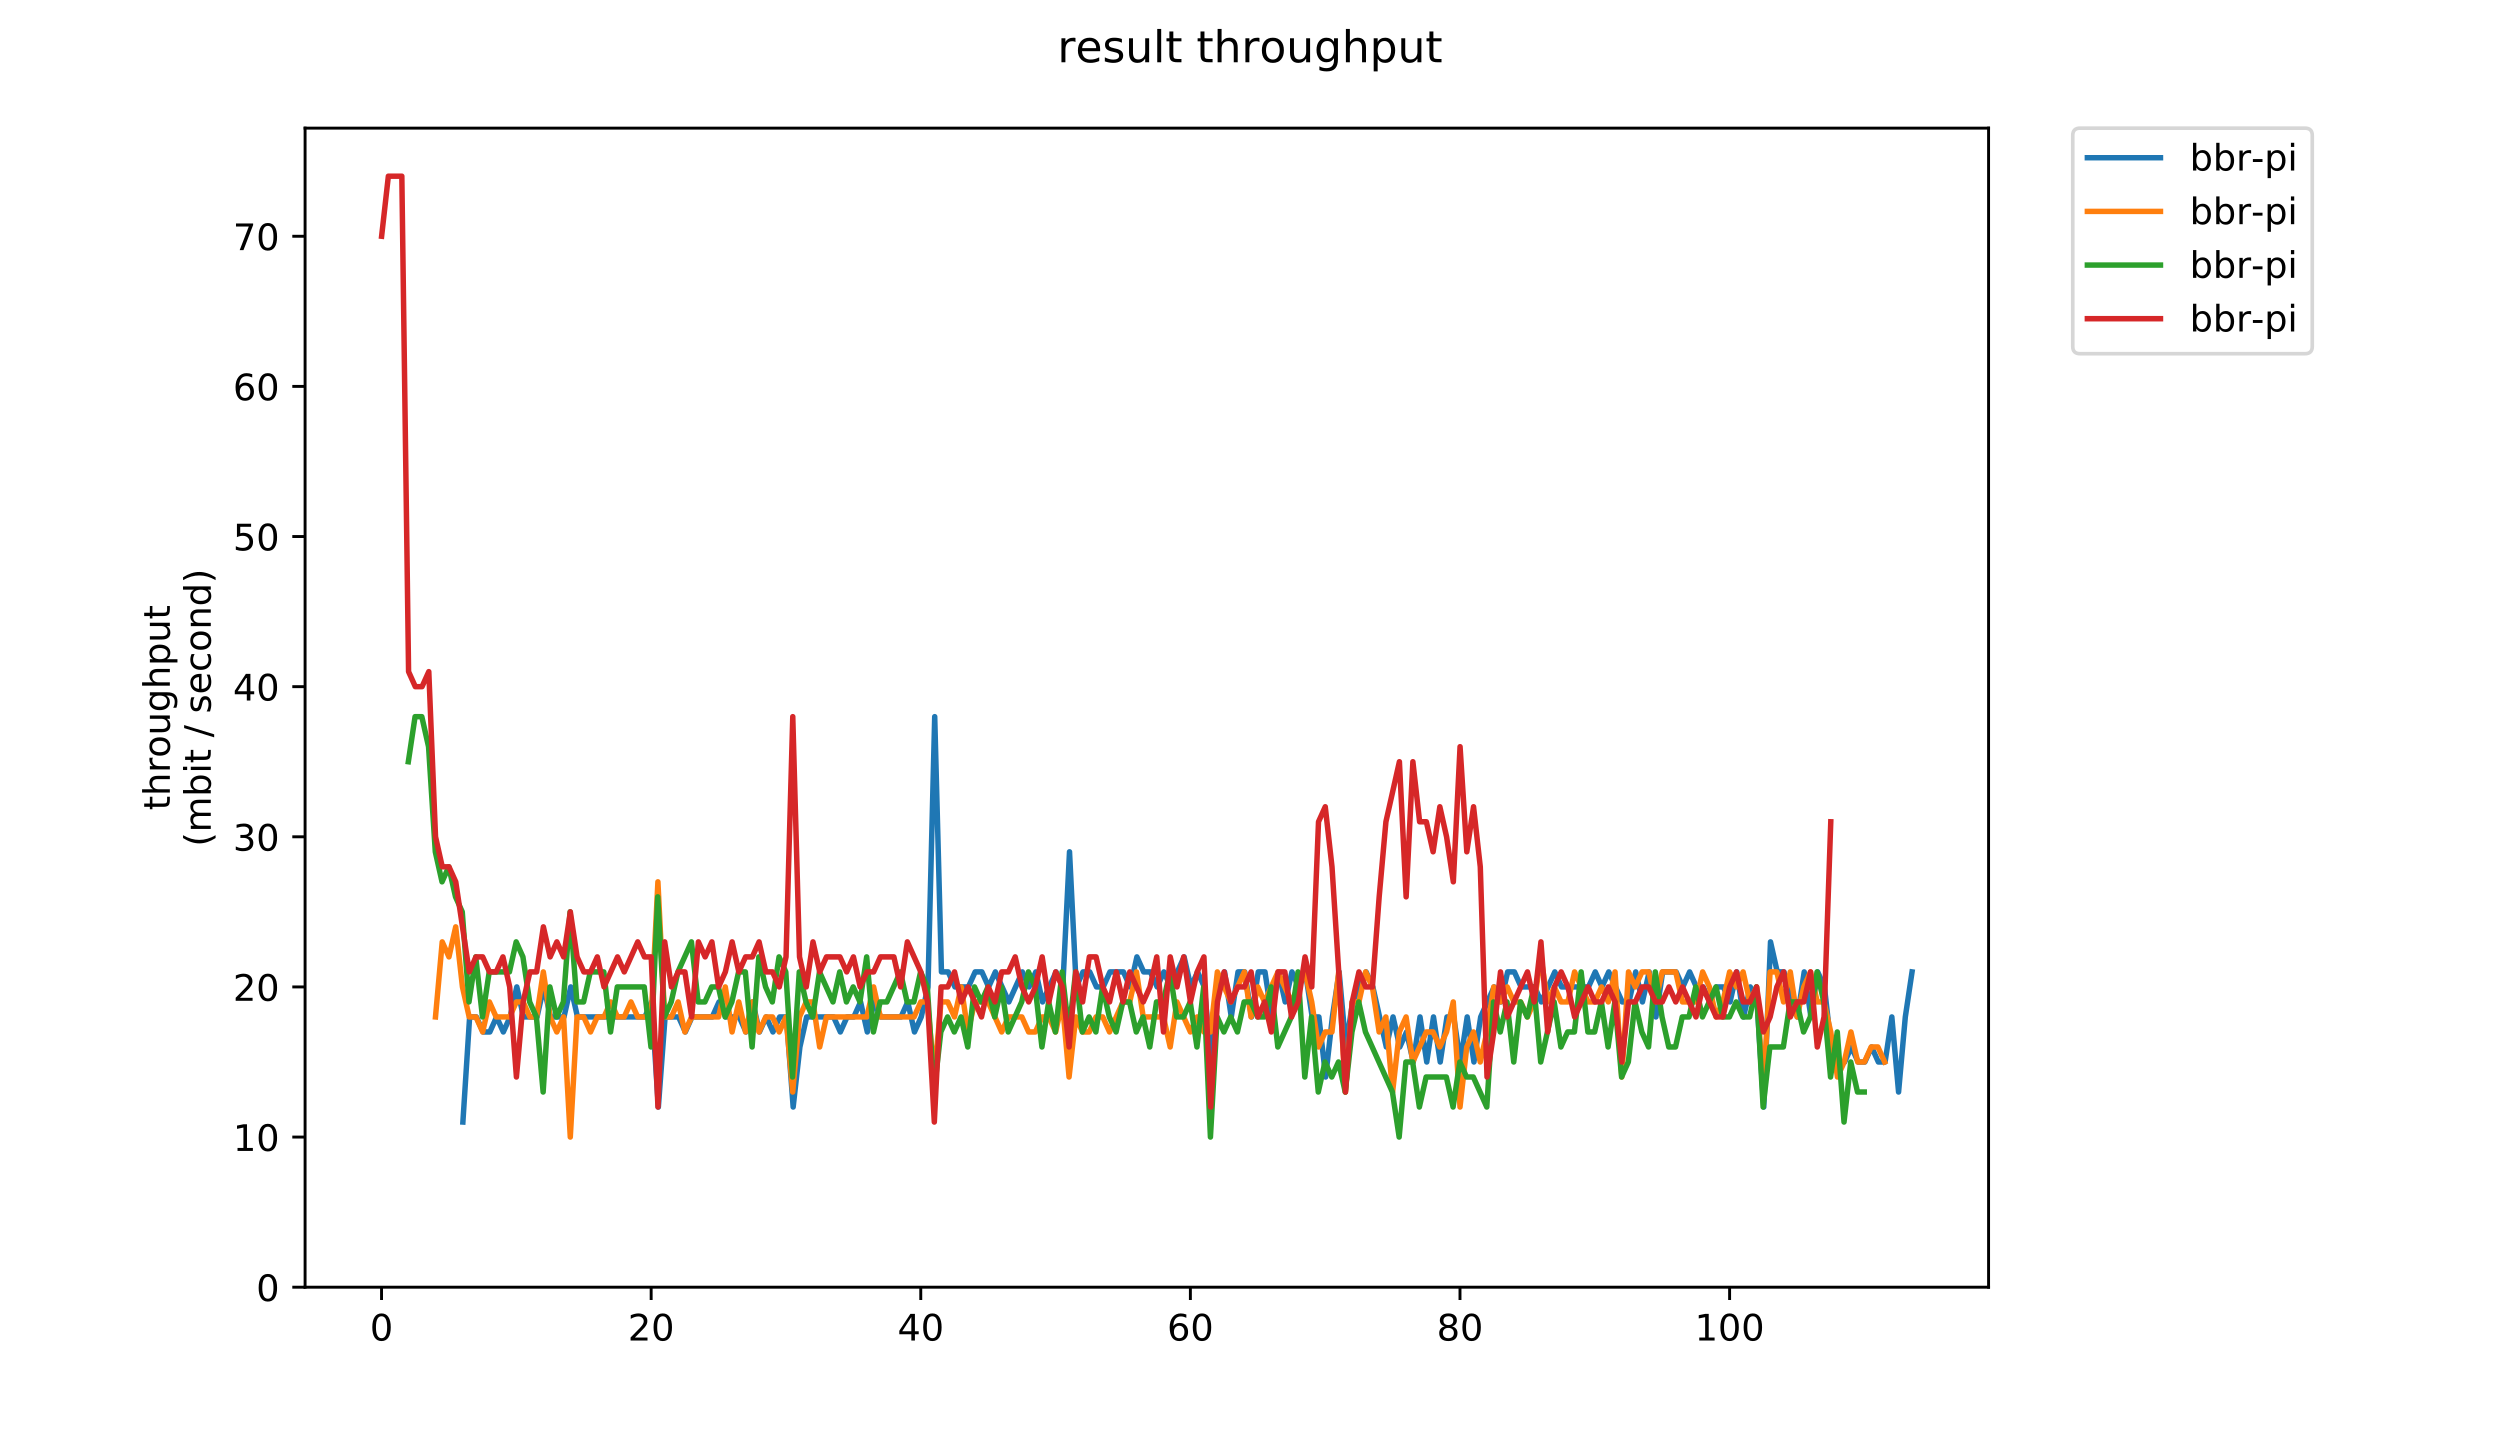 <?xml version="1.0" encoding="utf-8" standalone="no"?>
<!DOCTYPE svg PUBLIC "-//W3C//DTD SVG 1.1//EN"
  "http://www.w3.org/Graphics/SVG/1.1/DTD/svg11.dtd">
<!-- Created with matplotlib (https://matplotlib.org/) -->
<svg height="396pt" version="1.1" viewBox="0 0 684 396" width="684pt" xmlns="http://www.w3.org/2000/svg" xmlns:xlink="http://www.w3.org/1999/xlink">
 <defs>
  <style type="text/css">
*{stroke-linecap:butt;stroke-linejoin:round;}
  </style>
 </defs>
 <g id="figure_1">
  <g id="patch_1">
   <path d="M 0 396 
L 684 396 
L 684 0 
L 0 0 
z
" style="fill:#ffffff;"/>
  </g>
  <g id="axes_1">
   <g id="patch_2">
    <path d="M 83.472 352.174 
L 544.074 352.174 
L 544.074 35.062 
L 83.472 35.062 
z
" style="fill:#ffffff;"/>
   </g>
   <g id="matplotlib.axis_1">
    <g id="xtick_1">
     <g id="line2d_1">
      <defs>
       <path d="M 0 0 
L 0 3.5 
" id="m88337c73b8" style="stroke:#000000;stroke-width:0.8;"/>
      </defs>
      <g>
       <use style="stroke:#000000;stroke-width:0.8;" x="104.39" xlink:href="#m88337c73b8" y="352.174"/>
      </g>
     </g>
     <g id="text_1">
      <!-- 0 -->
      <defs>
       <path d="M 31.781 66.406 
Q 24.172 66.406 20.328 58.906 
Q 16.5 51.422 16.5 36.375 
Q 16.5 21.391 20.328 13.891 
Q 24.172 6.391 31.781 6.391 
Q 39.453 6.391 43.281 13.891 
Q 47.125 21.391 47.125 36.375 
Q 47.125 51.422 43.281 58.906 
Q 39.453 66.406 31.781 66.406 
z
M 31.781 74.219 
Q 44.047 74.219 50.516 64.516 
Q 56.984 54.828 56.984 36.375 
Q 56.984 17.969 50.516 8.266 
Q 44.047 -1.422 31.781 -1.422 
Q 19.531 -1.422 13.062 8.266 
Q 6.594 17.969 6.594 36.375 
Q 6.594 54.828 13.062 64.516 
Q 19.531 74.219 31.781 74.219 
z
" id="DejaVuSans-48"/>
      </defs>
      <g transform="translate(101.209 366.773)scale(0.1 -0.1)">
       <use xlink:href="#DejaVuSans-48"/>
      </g>
     </g>
    </g>
    <g id="xtick_2">
     <g id="line2d_2">
      <g>
       <use style="stroke:#000000;stroke-width:0.8;" x="178.156" xlink:href="#m88337c73b8" y="352.174"/>
      </g>
     </g>
     <g id="text_2">
      <!-- 20 -->
      <defs>
       <path d="M 19.188 8.297 
L 53.609 8.297 
L 53.609 0 
L 7.328 0 
L 7.328 8.297 
Q 12.938 14.109 22.625 23.891 
Q 32.328 33.688 34.812 36.531 
Q 39.547 41.844 41.422 45.531 
Q 43.312 49.219 43.312 52.781 
Q 43.312 58.594 39.234 62.25 
Q 35.156 65.922 28.609 65.922 
Q 23.969 65.922 18.812 64.312 
Q 13.672 62.703 7.812 59.422 
L 7.812 69.391 
Q 13.766 71.781 18.938 73 
Q 24.125 74.219 28.422 74.219 
Q 39.75 74.219 46.484 68.547 
Q 53.219 62.891 53.219 53.422 
Q 53.219 48.922 51.531 44.891 
Q 49.859 40.875 45.406 35.406 
Q 44.188 33.984 37.641 27.219 
Q 31.109 20.453 19.188 8.297 
z
" id="DejaVuSans-50"/>
      </defs>
      <g transform="translate(171.794 366.773)scale(0.1 -0.1)">
       <use xlink:href="#DejaVuSans-50"/>
       <use x="63.623" xlink:href="#DejaVuSans-48"/>
      </g>
     </g>
    </g>
    <g id="xtick_3">
     <g id="line2d_3">
      <g>
       <use style="stroke:#000000;stroke-width:0.8;" x="251.922" xlink:href="#m88337c73b8" y="352.174"/>
      </g>
     </g>
     <g id="text_3">
      <!-- 40 -->
      <defs>
       <path d="M 37.797 64.312 
L 12.891 25.391 
L 37.797 25.391 
z
M 35.203 72.906 
L 47.609 72.906 
L 47.609 25.391 
L 58.016 25.391 
L 58.016 17.188 
L 47.609 17.188 
L 47.609 0 
L 37.797 0 
L 37.797 17.188 
L 4.891 17.188 
L 4.891 26.703 
z
" id="DejaVuSans-52"/>
      </defs>
      <g transform="translate(245.56 366.773)scale(0.1 -0.1)">
       <use xlink:href="#DejaVuSans-52"/>
       <use x="63.623" xlink:href="#DejaVuSans-48"/>
      </g>
     </g>
    </g>
    <g id="xtick_4">
     <g id="line2d_4">
      <g>
       <use style="stroke:#000000;stroke-width:0.8;" x="325.688" xlink:href="#m88337c73b8" y="352.174"/>
      </g>
     </g>
     <g id="text_4">
      <!-- 60 -->
      <defs>
       <path d="M 33.016 40.375 
Q 26.375 40.375 22.484 35.828 
Q 18.609 31.297 18.609 23.391 
Q 18.609 15.531 22.484 10.953 
Q 26.375 6.391 33.016 6.391 
Q 39.656 6.391 43.531 10.953 
Q 47.406 15.531 47.406 23.391 
Q 47.406 31.297 43.531 35.828 
Q 39.656 40.375 33.016 40.375 
z
M 52.594 71.297 
L 52.594 62.312 
Q 48.875 64.062 45.094 64.984 
Q 41.312 65.922 37.594 65.922 
Q 27.828 65.922 22.672 59.328 
Q 17.531 52.734 16.797 39.406 
Q 19.672 43.656 24.016 45.922 
Q 28.375 48.188 33.594 48.188 
Q 44.578 48.188 50.953 41.516 
Q 57.328 34.859 57.328 23.391 
Q 57.328 12.156 50.688 5.359 
Q 44.047 -1.422 33.016 -1.422 
Q 20.359 -1.422 13.672 8.266 
Q 6.984 17.969 6.984 36.375 
Q 6.984 53.656 15.188 63.938 
Q 23.391 74.219 37.203 74.219 
Q 40.922 74.219 44.703 73.484 
Q 48.484 72.75 52.594 71.297 
z
" id="DejaVuSans-54"/>
      </defs>
      <g transform="translate(319.326 366.773)scale(0.1 -0.1)">
       <use xlink:href="#DejaVuSans-54"/>
       <use x="63.623" xlink:href="#DejaVuSans-48"/>
      </g>
     </g>
    </g>
    <g id="xtick_5">
     <g id="line2d_5">
      <g>
       <use style="stroke:#000000;stroke-width:0.8;" x="399.454" xlink:href="#m88337c73b8" y="352.174"/>
      </g>
     </g>
     <g id="text_5">
      <!-- 80 -->
      <defs>
       <path d="M 31.781 34.625 
Q 24.75 34.625 20.719 30.859 
Q 16.703 27.094 16.703 20.516 
Q 16.703 13.922 20.719 10.156 
Q 24.75 6.391 31.781 6.391 
Q 38.812 6.391 42.859 10.172 
Q 46.922 13.969 46.922 20.516 
Q 46.922 27.094 42.891 30.859 
Q 38.875 34.625 31.781 34.625 
z
M 21.922 38.812 
Q 15.578 40.375 12.031 44.719 
Q 8.5 49.078 8.5 55.328 
Q 8.5 64.062 14.719 69.141 
Q 20.953 74.219 31.781 74.219 
Q 42.672 74.219 48.875 69.141 
Q 55.078 64.062 55.078 55.328 
Q 55.078 49.078 51.531 44.719 
Q 48 40.375 41.703 38.812 
Q 48.828 37.156 52.797 32.312 
Q 56.781 27.484 56.781 20.516 
Q 56.781 9.906 50.312 4.234 
Q 43.844 -1.422 31.781 -1.422 
Q 19.734 -1.422 13.25 4.234 
Q 6.781 9.906 6.781 20.516 
Q 6.781 27.484 10.781 32.312 
Q 14.797 37.156 21.922 38.812 
z
M 18.312 54.391 
Q 18.312 48.734 21.844 45.562 
Q 25.391 42.391 31.781 42.391 
Q 38.141 42.391 41.719 45.562 
Q 45.312 48.734 45.312 54.391 
Q 45.312 60.062 41.719 63.234 
Q 38.141 66.406 31.781 66.406 
Q 25.391 66.406 21.844 63.234 
Q 18.312 60.062 18.312 54.391 
z
" id="DejaVuSans-56"/>
      </defs>
      <g transform="translate(393.092 366.773)scale(0.1 -0.1)">
       <use xlink:href="#DejaVuSans-56"/>
       <use x="63.623" xlink:href="#DejaVuSans-48"/>
      </g>
     </g>
    </g>
    <g id="xtick_6">
     <g id="line2d_6">
      <g>
       <use style="stroke:#000000;stroke-width:0.8;" x="473.22" xlink:href="#m88337c73b8" y="352.174"/>
      </g>
     </g>
     <g id="text_6">
      <!-- 100 -->
      <defs>
       <path d="M 12.406 8.297 
L 28.516 8.297 
L 28.516 63.922 
L 10.984 60.406 
L 10.984 69.391 
L 28.422 72.906 
L 38.281 72.906 
L 38.281 8.297 
L 54.391 8.297 
L 54.391 0 
L 12.406 0 
z
" id="DejaVuSans-49"/>
      </defs>
      <g transform="translate(463.676 366.773)scale(0.1 -0.1)">
       <use xlink:href="#DejaVuSans-49"/>
       <use x="63.623" xlink:href="#DejaVuSans-48"/>
       <use x="127.246" xlink:href="#DejaVuSans-48"/>
      </g>
     </g>
    </g>
   </g>
   <g id="matplotlib.axis_2">
    <g id="ytick_1">
     <g id="line2d_7">
      <defs>
       <path d="M 0 0 
L -3.5 0 
" id="m83ca905f14" style="stroke:#000000;stroke-width:0.8;"/>
      </defs>
      <g>
       <use style="stroke:#000000;stroke-width:0.8;" x="83.472" xlink:href="#m83ca905f14" y="352.174"/>
      </g>
     </g>
     <g id="text_7">
      <!-- 0 -->
      <g transform="translate(70.11 355.973)scale(0.1 -0.1)">
       <use xlink:href="#DejaVuSans-48"/>
      </g>
     </g>
    </g>
    <g id="ytick_2">
     <g id="line2d_8">
      <g>
       <use style="stroke:#000000;stroke-width:0.8;" x="83.472" xlink:href="#m83ca905f14" y="311.098"/>
      </g>
     </g>
     <g id="text_8">
      <!-- 10 -->
      <g transform="translate(63.747 314.897)scale(0.1 -0.1)">
       <use xlink:href="#DejaVuSans-49"/>
       <use x="63.623" xlink:href="#DejaVuSans-48"/>
      </g>
     </g>
    </g>
    <g id="ytick_3">
     <g id="line2d_9">
      <g>
       <use style="stroke:#000000;stroke-width:0.8;" x="83.472" xlink:href="#m83ca905f14" y="270.021"/>
      </g>
     </g>
     <g id="text_9">
      <!-- 20 -->
      <g transform="translate(63.747 273.82)scale(0.1 -0.1)">
       <use xlink:href="#DejaVuSans-50"/>
       <use x="63.623" xlink:href="#DejaVuSans-48"/>
      </g>
     </g>
    </g>
    <g id="ytick_4">
     <g id="line2d_10">
      <g>
       <use style="stroke:#000000;stroke-width:0.8;" x="83.472" xlink:href="#m83ca905f14" y="228.944"/>
      </g>
     </g>
     <g id="text_10">
      <!-- 30 -->
      <defs>
       <path d="M 40.578 39.312 
Q 47.656 37.797 51.625 33 
Q 55.609 28.219 55.609 21.188 
Q 55.609 10.406 48.188 4.484 
Q 40.766 -1.422 27.094 -1.422 
Q 22.516 -1.422 17.656 -0.516 
Q 12.797 0.391 7.625 2.203 
L 7.625 11.719 
Q 11.719 9.328 16.594 8.109 
Q 21.484 6.891 26.812 6.891 
Q 36.078 6.891 40.938 10.547 
Q 45.797 14.203 45.797 21.188 
Q 45.797 27.641 41.281 31.266 
Q 36.766 34.906 28.719 34.906 
L 20.219 34.906 
L 20.219 43.016 
L 29.109 43.016 
Q 36.375 43.016 40.234 45.922 
Q 44.094 48.828 44.094 54.297 
Q 44.094 59.906 40.109 62.906 
Q 36.141 65.922 28.719 65.922 
Q 24.656 65.922 20.016 65.031 
Q 15.375 64.156 9.812 62.312 
L 9.812 71.094 
Q 15.438 72.656 20.344 73.438 
Q 25.25 74.219 29.594 74.219 
Q 40.828 74.219 47.359 69.109 
Q 53.906 64.016 53.906 55.328 
Q 53.906 49.266 50.438 45.094 
Q 46.969 40.922 40.578 39.312 
z
" id="DejaVuSans-51"/>
      </defs>
      <g transform="translate(63.747 232.743)scale(0.1 -0.1)">
       <use xlink:href="#DejaVuSans-51"/>
       <use x="63.623" xlink:href="#DejaVuSans-48"/>
      </g>
     </g>
    </g>
    <g id="ytick_5">
     <g id="line2d_11">
      <g>
       <use style="stroke:#000000;stroke-width:0.8;" x="83.472" xlink:href="#m83ca905f14" y="187.868"/>
      </g>
     </g>
     <g id="text_11">
      <!-- 40 -->
      <g transform="translate(63.747 191.667)scale(0.1 -0.1)">
       <use xlink:href="#DejaVuSans-52"/>
       <use x="63.623" xlink:href="#DejaVuSans-48"/>
      </g>
     </g>
    </g>
    <g id="ytick_6">
     <g id="line2d_12">
      <g>
       <use style="stroke:#000000;stroke-width:0.8;" x="83.472" xlink:href="#m83ca905f14" y="146.791"/>
      </g>
     </g>
     <g id="text_12">
      <!-- 50 -->
      <defs>
       <path d="M 10.797 72.906 
L 49.516 72.906 
L 49.516 64.594 
L 19.828 64.594 
L 19.828 46.734 
Q 21.969 47.469 24.109 47.828 
Q 26.266 48.188 28.422 48.188 
Q 40.625 48.188 47.75 41.5 
Q 54.891 34.812 54.891 23.391 
Q 54.891 11.625 47.562 5.094 
Q 40.234 -1.422 26.906 -1.422 
Q 22.312 -1.422 17.547 -0.641 
Q 12.797 0.141 7.719 1.703 
L 7.719 11.625 
Q 12.109 9.234 16.797 8.062 
Q 21.484 6.891 26.703 6.891 
Q 35.156 6.891 40.078 11.328 
Q 45.016 15.766 45.016 23.391 
Q 45.016 31 40.078 35.438 
Q 35.156 39.891 26.703 39.891 
Q 22.75 39.891 18.812 39.016 
Q 14.891 38.141 10.797 36.281 
z
" id="DejaVuSans-53"/>
      </defs>
      <g transform="translate(63.747 150.59)scale(0.1 -0.1)">
       <use xlink:href="#DejaVuSans-53"/>
       <use x="63.623" xlink:href="#DejaVuSans-48"/>
      </g>
     </g>
    </g>
    <g id="ytick_7">
     <g id="line2d_13">
      <g>
       <use style="stroke:#000000;stroke-width:0.8;" x="83.472" xlink:href="#m83ca905f14" y="105.714"/>
      </g>
     </g>
     <g id="text_13">
      <!-- 60 -->
      <g transform="translate(63.747 109.514)scale(0.1 -0.1)">
       <use xlink:href="#DejaVuSans-54"/>
       <use x="63.623" xlink:href="#DejaVuSans-48"/>
      </g>
     </g>
    </g>
    <g id="ytick_8">
     <g id="line2d_14">
      <g>
       <use style="stroke:#000000;stroke-width:0.8;" x="83.472" xlink:href="#m83ca905f14" y="64.638"/>
      </g>
     </g>
     <g id="text_14">
      <!-- 70 -->
      <defs>
       <path d="M 8.203 72.906 
L 55.078 72.906 
L 55.078 68.703 
L 28.609 0 
L 18.312 0 
L 43.219 64.594 
L 8.203 64.594 
z
" id="DejaVuSans-55"/>
      </defs>
      <g transform="translate(63.747 68.437)scale(0.1 -0.1)">
       <use xlink:href="#DejaVuSans-55"/>
       <use x="63.623" xlink:href="#DejaVuSans-48"/>
      </g>
     </g>
    </g>
    <g id="text_15">
     <!-- throughput -->
     <defs>
      <path d="M 18.312 70.219 
L 18.312 54.688 
L 36.812 54.688 
L 36.812 47.703 
L 18.312 47.703 
L 18.312 18.016 
Q 18.312 11.328 20.141 9.422 
Q 21.969 7.516 27.594 7.516 
L 36.812 7.516 
L 36.812 0 
L 27.594 0 
Q 17.188 0 13.234 3.875 
Q 9.281 7.766 9.281 18.016 
L 9.281 47.703 
L 2.688 47.703 
L 2.688 54.688 
L 9.281 54.688 
L 9.281 70.219 
z
" id="DejaVuSans-116"/>
      <path d="M 54.891 33.016 
L 54.891 0 
L 45.906 0 
L 45.906 32.719 
Q 45.906 40.484 42.875 44.328 
Q 39.844 48.188 33.797 48.188 
Q 26.516 48.188 22.312 43.547 
Q 18.109 38.922 18.109 30.906 
L 18.109 0 
L 9.078 0 
L 9.078 75.984 
L 18.109 75.984 
L 18.109 46.188 
Q 21.344 51.125 25.703 53.562 
Q 30.078 56 35.797 56 
Q 45.219 56 50.047 50.172 
Q 54.891 44.344 54.891 33.016 
z
" id="DejaVuSans-104"/>
      <path d="M 41.109 46.297 
Q 39.594 47.172 37.812 47.578 
Q 36.031 48 33.891 48 
Q 26.266 48 22.188 43.047 
Q 18.109 38.094 18.109 28.812 
L 18.109 0 
L 9.078 0 
L 9.078 54.688 
L 18.109 54.688 
L 18.109 46.188 
Q 20.953 51.172 25.484 53.578 
Q 30.031 56 36.531 56 
Q 37.453 56 38.578 55.875 
Q 39.703 55.766 41.062 55.516 
z
" id="DejaVuSans-114"/>
      <path d="M 30.609 48.391 
Q 23.391 48.391 19.188 42.75 
Q 14.984 37.109 14.984 27.297 
Q 14.984 17.484 19.156 11.844 
Q 23.344 6.203 30.609 6.203 
Q 37.797 6.203 41.984 11.859 
Q 46.188 17.531 46.188 27.297 
Q 46.188 37.016 41.984 42.703 
Q 37.797 48.391 30.609 48.391 
z
M 30.609 56 
Q 42.328 56 49.016 48.375 
Q 55.719 40.766 55.719 27.297 
Q 55.719 13.875 49.016 6.219 
Q 42.328 -1.422 30.609 -1.422 
Q 18.844 -1.422 12.172 6.219 
Q 5.516 13.875 5.516 27.297 
Q 5.516 40.766 12.172 48.375 
Q 18.844 56 30.609 56 
z
" id="DejaVuSans-111"/>
      <path d="M 8.5 21.578 
L 8.5 54.688 
L 17.484 54.688 
L 17.484 21.922 
Q 17.484 14.156 20.5 10.266 
Q 23.531 6.391 29.594 6.391 
Q 36.859 6.391 41.078 11.031 
Q 45.312 15.672 45.312 23.688 
L 45.312 54.688 
L 54.297 54.688 
L 54.297 0 
L 45.312 0 
L 45.312 8.406 
Q 42.047 3.422 37.719 1 
Q 33.406 -1.422 27.688 -1.422 
Q 18.266 -1.422 13.375 4.438 
Q 8.5 10.297 8.5 21.578 
z
M 31.109 56 
z
" id="DejaVuSans-117"/>
      <path d="M 45.406 27.984 
Q 45.406 37.75 41.375 43.109 
Q 37.359 48.484 30.078 48.484 
Q 22.859 48.484 18.828 43.109 
Q 14.797 37.75 14.797 27.984 
Q 14.797 18.266 18.828 12.891 
Q 22.859 7.516 30.078 7.516 
Q 37.359 7.516 41.375 12.891 
Q 45.406 18.266 45.406 27.984 
z
M 54.391 6.781 
Q 54.391 -7.172 48.188 -13.984 
Q 42 -20.797 29.203 -20.797 
Q 24.469 -20.797 20.266 -20.094 
Q 16.062 -19.391 12.109 -17.922 
L 12.109 -9.188 
Q 16.062 -11.328 19.922 -12.344 
Q 23.781 -13.375 27.781 -13.375 
Q 36.625 -13.375 41.016 -8.766 
Q 45.406 -4.156 45.406 5.172 
L 45.406 9.625 
Q 42.625 4.781 38.281 2.391 
Q 33.938 0 27.875 0 
Q 17.828 0 11.672 7.656 
Q 5.516 15.328 5.516 27.984 
Q 5.516 40.672 11.672 48.328 
Q 17.828 56 27.875 56 
Q 33.938 56 38.281 53.609 
Q 42.625 51.219 45.406 46.391 
L 45.406 54.688 
L 54.391 54.688 
z
" id="DejaVuSans-103"/>
      <path d="M 18.109 8.203 
L 18.109 -20.797 
L 9.078 -20.797 
L 9.078 54.688 
L 18.109 54.688 
L 18.109 46.391 
Q 20.953 51.266 25.266 53.625 
Q 29.594 56 35.594 56 
Q 45.562 56 51.781 48.094 
Q 58.016 40.188 58.016 27.297 
Q 58.016 14.406 51.781 6.484 
Q 45.562 -1.422 35.594 -1.422 
Q 29.594 -1.422 25.266 0.953 
Q 20.953 3.328 18.109 8.203 
z
M 48.688 27.297 
Q 48.688 37.203 44.609 42.844 
Q 40.531 48.484 33.406 48.484 
Q 26.266 48.484 22.188 42.844 
Q 18.109 37.203 18.109 27.297 
Q 18.109 17.391 22.188 11.75 
Q 26.266 6.109 33.406 6.109 
Q 40.531 6.109 44.609 11.75 
Q 48.688 17.391 48.688 27.297 
z
" id="DejaVuSans-112"/>
     </defs>
     <g transform="translate(46.47 221.675)rotate(-90)scale(0.1 -0.1)">
      <use xlink:href="#DejaVuSans-116"/>
      <use x="39.209" xlink:href="#DejaVuSans-104"/>
      <use x="102.588" xlink:href="#DejaVuSans-114"/>
      <use x="143.67" xlink:href="#DejaVuSans-111"/>
      <use x="204.852" xlink:href="#DejaVuSans-117"/>
      <use x="268.23" xlink:href="#DejaVuSans-103"/>
      <use x="331.707" xlink:href="#DejaVuSans-104"/>
      <use x="395.086" xlink:href="#DejaVuSans-112"/>
      <use x="458.562" xlink:href="#DejaVuSans-117"/>
      <use x="521.941" xlink:href="#DejaVuSans-116"/>
     </g>
     <!-- (mbit / second) -->
     <defs>
      <path d="M 31 75.875 
Q 24.469 64.656 21.281 53.656 
Q 18.109 42.672 18.109 31.391 
Q 18.109 20.125 21.312 9.062 
Q 24.516 -2 31 -13.188 
L 23.188 -13.188 
Q 15.875 -1.703 12.234 9.375 
Q 8.594 20.453 8.594 31.391 
Q 8.594 42.281 12.203 53.312 
Q 15.828 64.359 23.188 75.875 
z
" id="DejaVuSans-40"/>
      <path d="M 52 44.188 
Q 55.375 50.25 60.062 53.125 
Q 64.75 56 71.094 56 
Q 79.641 56 84.281 50.016 
Q 88.922 44.047 88.922 33.016 
L 88.922 0 
L 79.891 0 
L 79.891 32.719 
Q 79.891 40.578 77.094 44.375 
Q 74.312 48.188 68.609 48.188 
Q 61.625 48.188 57.562 43.547 
Q 53.516 38.922 53.516 30.906 
L 53.516 0 
L 44.484 0 
L 44.484 32.719 
Q 44.484 40.625 41.703 44.406 
Q 38.922 48.188 33.109 48.188 
Q 26.219 48.188 22.156 43.531 
Q 18.109 38.875 18.109 30.906 
L 18.109 0 
L 9.078 0 
L 9.078 54.688 
L 18.109 54.688 
L 18.109 46.188 
Q 21.188 51.219 25.484 53.609 
Q 29.781 56 35.688 56 
Q 41.656 56 45.828 52.969 
Q 50 49.953 52 44.188 
z
" id="DejaVuSans-109"/>
      <path d="M 48.688 27.297 
Q 48.688 37.203 44.609 42.844 
Q 40.531 48.484 33.406 48.484 
Q 26.266 48.484 22.188 42.844 
Q 18.109 37.203 18.109 27.297 
Q 18.109 17.391 22.188 11.75 
Q 26.266 6.109 33.406 6.109 
Q 40.531 6.109 44.609 11.75 
Q 48.688 17.391 48.688 27.297 
z
M 18.109 46.391 
Q 20.953 51.266 25.266 53.625 
Q 29.594 56 35.594 56 
Q 45.562 56 51.781 48.094 
Q 58.016 40.188 58.016 27.297 
Q 58.016 14.406 51.781 6.484 
Q 45.562 -1.422 35.594 -1.422 
Q 29.594 -1.422 25.266 0.953 
Q 20.953 3.328 18.109 8.203 
L 18.109 0 
L 9.078 0 
L 9.078 75.984 
L 18.109 75.984 
z
" id="DejaVuSans-98"/>
      <path d="M 9.422 54.688 
L 18.406 54.688 
L 18.406 0 
L 9.422 0 
z
M 9.422 75.984 
L 18.406 75.984 
L 18.406 64.594 
L 9.422 64.594 
z
" id="DejaVuSans-105"/>
      <path id="DejaVuSans-32"/>
      <path d="M 25.391 72.906 
L 33.688 72.906 
L 8.297 -9.281 
L 0 -9.281 
z
" id="DejaVuSans-47"/>
      <path d="M 44.281 53.078 
L 44.281 44.578 
Q 40.484 46.531 36.375 47.5 
Q 32.281 48.484 27.875 48.484 
Q 21.188 48.484 17.844 46.438 
Q 14.5 44.391 14.5 40.281 
Q 14.5 37.156 16.891 35.375 
Q 19.281 33.594 26.516 31.984 
L 29.594 31.297 
Q 39.156 29.25 43.188 25.516 
Q 47.219 21.781 47.219 15.094 
Q 47.219 7.469 41.188 3.016 
Q 35.156 -1.422 24.609 -1.422 
Q 20.219 -1.422 15.453 -0.562 
Q 10.688 0.297 5.422 2 
L 5.422 11.281 
Q 10.406 8.688 15.234 7.391 
Q 20.062 6.109 24.812 6.109 
Q 31.156 6.109 34.562 8.281 
Q 37.984 10.453 37.984 14.406 
Q 37.984 18.062 35.516 20.016 
Q 33.062 21.969 24.703 23.781 
L 21.578 24.516 
Q 13.234 26.266 9.516 29.906 
Q 5.812 33.547 5.812 39.891 
Q 5.812 47.609 11.281 51.797 
Q 16.75 56 26.812 56 
Q 31.781 56 36.172 55.266 
Q 40.578 54.547 44.281 53.078 
z
" id="DejaVuSans-115"/>
      <path d="M 56.203 29.594 
L 56.203 25.203 
L 14.891 25.203 
Q 15.484 15.922 20.484 11.062 
Q 25.484 6.203 34.422 6.203 
Q 39.594 6.203 44.453 7.469 
Q 49.312 8.734 54.109 11.281 
L 54.109 2.781 
Q 49.266 0.734 44.188 -0.344 
Q 39.109 -1.422 33.891 -1.422 
Q 20.797 -1.422 13.156 6.188 
Q 5.516 13.812 5.516 26.812 
Q 5.516 40.234 12.766 48.109 
Q 20.016 56 32.328 56 
Q 43.359 56 49.781 48.891 
Q 56.203 41.797 56.203 29.594 
z
M 47.219 32.234 
Q 47.125 39.594 43.094 43.984 
Q 39.062 48.391 32.422 48.391 
Q 24.906 48.391 20.391 44.141 
Q 15.875 39.891 15.188 32.172 
z
" id="DejaVuSans-101"/>
      <path d="M 48.781 52.594 
L 48.781 44.188 
Q 44.969 46.297 41.141 47.344 
Q 37.312 48.391 33.406 48.391 
Q 24.656 48.391 19.812 42.844 
Q 14.984 37.312 14.984 27.297 
Q 14.984 17.281 19.812 11.734 
Q 24.656 6.203 33.406 6.203 
Q 37.312 6.203 41.141 7.25 
Q 44.969 8.297 48.781 10.406 
L 48.781 2.094 
Q 45.016 0.344 40.984 -0.531 
Q 36.969 -1.422 32.422 -1.422 
Q 20.062 -1.422 12.781 6.344 
Q 5.516 14.109 5.516 27.297 
Q 5.516 40.672 12.859 48.328 
Q 20.219 56 33.016 56 
Q 37.156 56 41.109 55.141 
Q 45.062 54.297 48.781 52.594 
z
" id="DejaVuSans-99"/>
      <path d="M 54.891 33.016 
L 54.891 0 
L 45.906 0 
L 45.906 32.719 
Q 45.906 40.484 42.875 44.328 
Q 39.844 48.188 33.797 48.188 
Q 26.516 48.188 22.312 43.547 
Q 18.109 38.922 18.109 30.906 
L 18.109 0 
L 9.078 0 
L 9.078 54.688 
L 18.109 54.688 
L 18.109 46.188 
Q 21.344 51.125 25.703 53.562 
Q 30.078 56 35.797 56 
Q 45.219 56 50.047 50.172 
Q 54.891 44.344 54.891 33.016 
z
" id="DejaVuSans-110"/>
      <path d="M 45.406 46.391 
L 45.406 75.984 
L 54.391 75.984 
L 54.391 0 
L 45.406 0 
L 45.406 8.203 
Q 42.578 3.328 38.25 0.953 
Q 33.938 -1.422 27.875 -1.422 
Q 17.969 -1.422 11.734 6.484 
Q 5.516 14.406 5.516 27.297 
Q 5.516 40.188 11.734 48.094 
Q 17.969 56 27.875 56 
Q 33.938 56 38.25 53.625 
Q 42.578 51.266 45.406 46.391 
z
M 14.797 27.297 
Q 14.797 17.391 18.875 11.75 
Q 22.953 6.109 30.078 6.109 
Q 37.203 6.109 41.297 11.75 
Q 45.406 17.391 45.406 27.297 
Q 45.406 37.203 41.297 42.844 
Q 37.203 48.484 30.078 48.484 
Q 22.953 48.484 18.875 42.844 
Q 14.797 37.203 14.797 27.297 
z
" id="DejaVuSans-100"/>
      <path d="M 8.016 75.875 
L 15.828 75.875 
Q 23.141 64.359 26.781 53.312 
Q 30.422 42.281 30.422 31.391 
Q 30.422 20.453 26.781 9.375 
Q 23.141 -1.703 15.828 -13.188 
L 8.016 -13.188 
Q 14.5 -2 17.703 9.062 
Q 20.906 20.125 20.906 31.391 
Q 20.906 42.672 17.703 53.656 
Q 14.5 64.656 8.016 75.875 
z
" id="DejaVuSans-41"/>
     </defs>
     <g transform="translate(57.668 231.609)rotate(-90)scale(0.1 -0.1)">
      <use xlink:href="#DejaVuSans-40"/>
      <use x="39.014" xlink:href="#DejaVuSans-109"/>
      <use x="136.426" xlink:href="#DejaVuSans-98"/>
      <use x="199.902" xlink:href="#DejaVuSans-105"/>
      <use x="227.686" xlink:href="#DejaVuSans-116"/>
      <use x="266.895" xlink:href="#DejaVuSans-32"/>
      <use x="298.682" xlink:href="#DejaVuSans-47"/>
      <use x="332.373" xlink:href="#DejaVuSans-32"/>
      <use x="364.16" xlink:href="#DejaVuSans-115"/>
      <use x="416.26" xlink:href="#DejaVuSans-101"/>
      <use x="477.783" xlink:href="#DejaVuSans-99"/>
      <use x="532.764" xlink:href="#DejaVuSans-111"/>
      <use x="593.945" xlink:href="#DejaVuSans-110"/>
      <use x="657.324" xlink:href="#DejaVuSans-100"/>
      <use x="720.801" xlink:href="#DejaVuSans-41"/>
     </g>
    </g>
   </g>
   <g id="line2d_15">
    <path clip-path="url(#pb4a06e32ca)" d="M 126.646 306.99 
L 128.49 278.236 
L 130.334 278.236 
L 132.178 282.344 
L 134.022 282.344 
L 135.866 278.236 
L 137.71 282.344 
L 139.555 278.236 
L 141.399 270.021 
L 143.243 278.236 
L 146.931 278.236 
L 148.775 270.021 
L 150.619 278.236 
L 154.308 278.236 
L 156.152 270.021 
L 157.996 278.236 
L 176.438 278.236 
L 178.282 274.129 
L 180.126 302.882 
L 181.97 278.236 
L 185.658 278.236 
L 187.502 282.344 
L 189.347 278.236 
L 194.879 278.236 
L 196.723 274.129 
L 198.567 278.236 
L 202.256 278.236 
L 204.1 282.344 
L 205.944 274.129 
L 207.788 282.344 
L 209.632 278.236 
L 211.476 282.344 
L 213.321 278.236 
L 215.165 278.236 
L 217.009 302.882 
L 218.853 286.452 
L 220.697 278.236 
L 228.074 278.236 
L 229.918 282.344 
L 231.762 278.236 
L 233.606 278.236 
L 235.45 274.129 
L 237.294 282.344 
L 239.139 274.129 
L 240.983 278.236 
L 246.515 278.236 
L 248.359 274.129 
L 250.203 282.344 
L 252.048 278.236 
L 253.892 270.021 
L 255.736 196.083 
L 257.58 265.913 
L 259.424 265.913 
L 261.268 270.021 
L 264.957 270.021 
L 266.801 265.913 
L 268.645 265.913 
L 270.489 270.021 
L 272.333 265.913 
L 276.022 274.129 
L 279.71 265.913 
L 281.554 270.021 
L 283.398 265.913 
L 285.242 274.129 
L 288.931 265.913 
L 290.775 270.021 
L 292.619 233.052 
L 294.463 270.021 
L 296.307 265.913 
L 298.151 265.913 
L 299.995 270.021 
L 301.84 270.021 
L 303.684 265.913 
L 307.372 265.913 
L 309.216 270.021 
L 311.06 261.806 
L 312.905 265.913 
L 314.749 265.913 
L 316.593 270.021 
L 318.437 265.913 
L 320.281 270.021 
L 323.969 261.806 
L 325.814 270.021 
L 327.658 265.913 
L 329.502 270.021 
L 331.346 290.559 
L 333.19 270.021 
L 335.034 265.913 
L 336.878 278.236 
L 338.723 265.913 
L 340.567 265.913 
L 342.411 278.236 
L 344.255 265.913 
L 346.099 265.913 
L 347.943 278.236 
L 349.788 265.913 
L 351.632 274.129 
L 353.476 265.913 
L 355.32 270.021 
L 357.164 265.913 
L 359.008 278.236 
L 360.852 278.236 
L 362.697 294.667 
L 364.541 278.236 
L 366.385 265.913 
L 368.229 286.452 
L 370.073 274.129 
L 373.761 265.913 
L 375.606 270.021 
L 379.294 286.452 
L 381.138 278.236 
L 382.982 286.452 
L 384.826 282.344 
L 386.67 290.559 
L 388.515 278.236 
L 390.359 290.559 
L 392.203 278.236 
L 394.047 290.559 
L 395.891 278.236 
L 397.735 278.236 
L 399.58 290.559 
L 401.424 278.236 
L 403.268 290.559 
L 405.112 278.236 
L 408.8 270.021 
L 410.644 274.129 
L 412.489 265.913 
L 414.333 265.913 
L 416.177 270.021 
L 419.865 270.021 
L 421.709 274.129 
L 425.398 265.913 
L 427.242 270.021 
L 434.618 270.021 
L 436.462 265.913 
L 438.307 270.021 
L 440.151 265.913 
L 443.839 274.129 
L 445.683 274.129 
L 447.527 265.913 
L 449.372 274.129 
L 451.216 265.913 
L 453.06 278.236 
L 454.904 265.913 
L 458.592 265.913 
L 460.436 270.021 
L 462.281 265.913 
L 464.125 270.021 
L 465.969 270.021 
L 467.813 274.129 
L 469.657 270.021 
L 471.501 270.021 
L 473.345 274.129 
L 475.19 265.913 
L 477.034 278.236 
L 478.878 270.021 
L 480.722 274.129 
L 482.566 302.882 
L 484.41 257.698 
L 486.255 265.913 
L 488.099 265.913 
L 489.943 274.129 
L 491.787 278.236 
L 493.631 265.913 
L 495.475 278.236 
L 497.319 265.913 
L 499.164 270.021 
L 501.008 286.452 
L 502.852 290.559 
L 504.696 290.559 
L 506.54 286.452 
L 508.384 290.559 
L 510.228 290.559 
L 512.073 286.452 
L 513.917 290.559 
L 515.761 290.559 
L 517.605 278.236 
L 519.449 298.775 
L 521.293 278.236 
L 523.137 265.913 
L 523.137 265.913 
" style="fill:none;stroke:#1f77b4;stroke-linecap:square;stroke-width:1.5;"/>
   </g>
   <g id="line2d_16">
    <path clip-path="url(#pb4a06e32ca)" d="M 119.147 278.236 
L 120.991 257.698 
L 122.836 261.806 
L 124.68 253.59 
L 126.524 270.021 
L 128.368 278.236 
L 130.212 278.236 
L 132.056 282.344 
L 133.9 274.129 
L 135.745 278.236 
L 139.433 278.236 
L 141.277 274.129 
L 143.121 274.129 
L 144.965 278.236 
L 146.809 278.236 
L 148.654 265.913 
L 150.498 278.236 
L 152.342 282.344 
L 154.186 278.236 
L 156.03 311.098 
L 157.874 278.236 
L 159.718 278.236 
L 161.563 282.344 
L 163.407 278.236 
L 165.251 278.236 
L 167.095 274.129 
L 168.939 278.236 
L 170.783 278.236 
L 172.628 274.129 
L 174.472 278.236 
L 178.16 278.236 
L 180.004 241.267 
L 181.848 278.236 
L 183.692 278.236 
L 185.537 274.129 
L 187.381 282.344 
L 189.225 278.236 
L 196.601 278.236 
L 198.446 270.021 
L 200.29 282.344 
L 202.134 274.129 
L 203.978 282.344 
L 205.822 274.129 
L 207.666 282.344 
L 209.51 278.236 
L 211.355 278.236 
L 213.199 282.344 
L 215.043 278.236 
L 216.887 298.775 
L 218.731 278.236 
L 220.575 274.129 
L 222.42 274.129 
L 224.264 286.452 
L 226.108 278.236 
L 237.173 278.236 
L 239.017 270.021 
L 240.861 278.236 
L 250.082 278.236 
L 251.926 274.129 
L 253.77 274.129 
L 255.614 294.667 
L 257.458 274.129 
L 259.303 274.129 
L 261.147 278.236 
L 262.991 270.021 
L 264.835 282.344 
L 266.679 274.129 
L 270.367 274.129 
L 274.056 282.344 
L 275.9 278.236 
L 279.588 278.236 
L 281.432 282.344 
L 283.276 282.344 
L 285.121 278.236 
L 286.965 278.236 
L 288.809 282.344 
L 290.653 274.129 
L 292.497 294.667 
L 294.341 278.236 
L 296.185 282.344 
L 298.03 282.344 
L 299.874 278.236 
L 301.718 278.236 
L 303.562 282.344 
L 307.25 274.129 
L 309.095 274.129 
L 310.939 265.913 
L 312.783 278.236 
L 318.315 278.236 
L 320.159 286.452 
L 322.004 274.129 
L 325.692 282.344 
L 327.536 278.236 
L 329.38 282.344 
L 331.224 282.344 
L 333.068 265.913 
L 336.757 274.129 
L 340.445 265.913 
L 342.289 278.236 
L 344.133 270.021 
L 345.977 274.129 
L 349.666 265.913 
L 353.354 274.129 
L 357.042 265.913 
L 358.887 274.129 
L 360.731 286.452 
L 362.575 282.344 
L 364.419 282.344 
L 366.263 265.913 
L 368.107 298.775 
L 369.951 274.129 
L 371.796 274.129 
L 373.64 265.913 
L 375.484 270.021 
L 377.328 282.344 
L 379.172 278.236 
L 381.016 298.775 
L 382.86 282.344 
L 384.705 278.236 
L 386.549 290.559 
L 390.237 282.344 
L 392.081 282.344 
L 393.925 286.452 
L 395.77 282.344 
L 397.614 274.129 
L 399.458 302.882 
L 401.302 286.452 
L 403.146 282.344 
L 404.99 290.559 
L 406.834 282.344 
L 408.679 270.021 
L 410.523 274.129 
L 412.367 270.021 
L 414.211 274.129 
L 416.055 274.129 
L 417.899 278.236 
L 419.743 274.129 
L 421.588 261.806 
L 423.432 274.129 
L 425.276 270.021 
L 427.12 274.129 
L 428.964 274.129 
L 430.808 265.913 
L 434.497 274.129 
L 436.341 274.129 
L 438.185 270.021 
L 440.029 274.129 
L 441.873 265.913 
L 443.717 294.667 
L 445.562 265.913 
L 447.406 270.021 
L 449.25 265.913 
L 451.094 265.913 
L 452.938 274.129 
L 454.782 265.913 
L 458.471 265.913 
L 460.315 274.129 
L 464.003 274.129 
L 465.847 265.913 
L 467.691 270.021 
L 469.535 278.236 
L 471.38 274.129 
L 473.224 265.913 
L 475.068 270.021 
L 476.912 265.913 
L 478.756 274.129 
L 480.6 270.021 
L 482.444 298.775 
L 484.289 265.913 
L 486.133 265.913 
L 487.977 274.129 
L 489.821 265.913 
L 491.665 278.236 
L 493.509 270.021 
L 495.354 265.913 
L 497.198 274.129 
L 499.042 274.129 
L 500.886 282.344 
L 502.73 294.667 
L 504.574 290.559 
L 506.418 282.344 
L 508.263 290.559 
L 510.107 290.559 
L 511.951 286.452 
L 513.795 286.452 
L 515.639 290.559 
L 515.639 290.559 
" style="fill:none;stroke:#ff7f0e;stroke-linecap:square;stroke-width:1.5;"/>
   </g>
   <g id="line2d_17">
    <path clip-path="url(#pb4a06e32ca)" d="M 111.719 208.406 
L 113.563 196.083 
L 115.407 196.083 
L 117.251 204.298 
L 119.096 233.052 
L 120.94 241.267 
L 122.784 237.16 
L 124.628 245.375 
L 126.472 249.483 
L 128.316 274.129 
L 130.16 261.806 
L 132.005 278.236 
L 133.849 265.913 
L 139.381 265.913 
L 141.225 257.698 
L 143.07 261.806 
L 144.914 274.129 
L 146.758 278.236 
L 148.602 298.775 
L 150.446 270.021 
L 152.29 278.236 
L 154.134 274.129 
L 155.979 249.483 
L 157.823 274.129 
L 159.667 274.129 
L 161.511 265.913 
L 165.199 265.913 
L 167.043 282.344 
L 168.888 270.021 
L 176.264 270.021 
L 178.108 286.452 
L 179.952 245.375 
L 181.797 278.236 
L 183.641 274.129 
L 185.485 265.913 
L 189.173 257.698 
L 191.017 274.129 
L 192.862 274.129 
L 194.706 270.021 
L 196.55 270.021 
L 198.394 278.236 
L 200.238 274.129 
L 202.082 265.913 
L 203.926 265.913 
L 205.771 286.452 
L 207.615 261.806 
L 209.459 270.021 
L 211.303 274.129 
L 213.147 261.806 
L 214.991 265.913 
L 216.835 294.667 
L 218.68 265.913 
L 220.524 274.129 
L 222.368 278.236 
L 224.212 265.913 
L 227.9 274.129 
L 229.744 265.913 
L 231.589 274.129 
L 233.433 270.021 
L 235.277 274.129 
L 237.121 261.806 
L 238.965 282.344 
L 240.809 274.129 
L 242.654 274.129 
L 246.342 265.913 
L 248.186 274.129 
L 250.03 274.129 
L 251.874 265.913 
L 253.718 270.021 
L 255.563 298.775 
L 257.407 282.344 
L 259.251 278.236 
L 261.095 282.344 
L 262.939 278.236 
L 264.783 286.452 
L 266.627 270.021 
L 268.472 274.129 
L 270.316 270.021 
L 272.16 278.236 
L 274.004 270.021 
L 275.848 282.344 
L 279.537 274.129 
L 281.381 265.913 
L 283.225 270.021 
L 285.069 286.452 
L 286.913 274.129 
L 288.757 282.344 
L 290.601 265.913 
L 292.446 282.344 
L 294.29 265.913 
L 296.134 282.344 
L 297.978 278.236 
L 299.822 282.344 
L 301.666 270.021 
L 303.51 278.236 
L 305.355 282.344 
L 307.199 274.129 
L 309.043 274.129 
L 310.887 282.344 
L 312.731 278.236 
L 314.575 286.452 
L 316.419 274.129 
L 318.264 274.129 
L 320.108 265.913 
L 321.952 278.236 
L 323.796 278.236 
L 325.64 274.129 
L 327.484 286.452 
L 329.329 270.021 
L 331.173 311.098 
L 333.017 278.236 
L 334.861 282.344 
L 336.705 278.236 
L 338.549 282.344 
L 340.393 274.129 
L 342.238 274.129 
L 344.082 278.236 
L 345.926 278.236 
L 347.77 270.021 
L 349.614 286.452 
L 353.302 278.236 
L 355.147 265.913 
L 356.991 294.667 
L 358.835 278.236 
L 360.679 298.775 
L 362.523 290.559 
L 364.367 294.667 
L 366.211 290.559 
L 368.056 298.775 
L 369.9 282.344 
L 371.744 274.129 
L 373.588 282.344 
L 380.965 298.775 
L 382.809 311.098 
L 384.653 290.559 
L 386.497 290.559 
L 388.341 302.882 
L 390.185 294.667 
L 395.718 294.667 
L 397.562 302.882 
L 399.406 290.559 
L 401.25 294.667 
L 403.094 294.667 
L 406.783 302.882 
L 408.627 274.129 
L 410.471 282.344 
L 412.315 274.129 
L 414.159 290.559 
L 416.004 274.129 
L 417.848 278.236 
L 419.692 270.021 
L 421.536 290.559 
L 425.224 274.129 
L 427.068 286.452 
L 428.913 282.344 
L 430.757 282.344 
L 432.601 265.913 
L 434.445 282.344 
L 436.289 282.344 
L 438.133 274.129 
L 439.977 286.452 
L 441.822 274.129 
L 443.666 294.667 
L 445.51 290.559 
L 447.354 274.129 
L 449.198 282.344 
L 451.042 286.452 
L 452.886 265.913 
L 454.731 278.236 
L 456.575 286.452 
L 458.419 286.452 
L 460.263 278.236 
L 462.107 278.236 
L 463.951 270.021 
L 465.796 278.236 
L 469.484 270.021 
L 471.328 278.236 
L 473.172 278.236 
L 475.016 274.129 
L 476.86 278.236 
L 478.705 278.236 
L 480.549 270.021 
L 482.393 302.882 
L 484.237 286.452 
L 487.925 286.452 
L 489.769 274.129 
L 491.614 274.129 
L 493.458 282.344 
L 495.302 278.236 
L 497.146 265.913 
L 498.99 274.129 
L 500.834 294.667 
L 502.678 282.344 
L 504.523 306.99 
L 506.367 290.559 
L 508.211 298.775 
L 510.055 298.775 
L 510.055 298.775 
" style="fill:none;stroke:#2ca02c;stroke-linecap:square;stroke-width:1.5;"/>
   </g>
   <g id="line2d_18">
    <path clip-path="url(#pb4a06e32ca)" d="M 104.409 64.638 
L 106.253 48.207 
L 109.941 48.207 
L 111.785 183.76 
L 113.63 187.868 
L 115.474 187.868 
L 117.318 183.76 
L 119.162 228.944 
L 121.006 237.16 
L 122.85 237.16 
L 124.694 241.267 
L 128.383 265.913 
L 130.227 261.806 
L 132.071 261.806 
L 133.915 265.913 
L 135.759 265.913 
L 137.603 261.806 
L 139.448 270.021 
L 141.292 294.667 
L 143.136 274.129 
L 144.98 265.913 
L 146.824 265.913 
L 148.668 253.59 
L 150.512 261.806 
L 152.357 257.698 
L 154.201 261.806 
L 156.045 249.483 
L 157.889 261.806 
L 159.733 265.913 
L 161.577 265.913 
L 163.422 261.806 
L 165.266 270.021 
L 168.954 261.806 
L 170.798 265.913 
L 174.486 257.698 
L 176.331 261.806 
L 178.175 261.806 
L 180.019 302.882 
L 181.863 257.698 
L 183.707 270.021 
L 185.551 265.913 
L 187.395 265.913 
L 189.24 278.236 
L 191.084 257.698 
L 192.928 261.806 
L 194.772 257.698 
L 196.616 270.021 
L 198.46 265.913 
L 200.305 257.698 
L 202.149 265.913 
L 203.993 261.806 
L 205.837 261.806 
L 207.681 257.698 
L 209.525 265.913 
L 211.369 265.913 
L 213.214 270.021 
L 215.058 261.806 
L 216.902 196.083 
L 218.746 261.806 
L 220.59 270.021 
L 222.434 257.698 
L 224.278 265.913 
L 226.123 261.806 
L 229.811 261.806 
L 231.655 265.913 
L 233.499 261.806 
L 235.343 270.021 
L 237.187 265.913 
L 239.032 265.913 
L 240.876 261.806 
L 244.564 261.806 
L 246.408 270.021 
L 248.252 257.698 
L 251.941 265.913 
L 253.785 274.129 
L 255.629 306.99 
L 257.473 270.021 
L 259.317 270.021 
L 261.161 265.913 
L 263.006 274.129 
L 264.85 270.021 
L 268.538 278.236 
L 270.382 270.021 
L 272.226 274.129 
L 274.07 265.913 
L 275.915 265.913 
L 277.759 261.806 
L 279.603 270.021 
L 281.447 274.129 
L 283.291 270.021 
L 285.135 261.806 
L 286.979 274.129 
L 288.824 265.913 
L 290.668 270.021 
L 292.512 286.452 
L 294.356 265.913 
L 296.2 274.129 
L 298.044 261.806 
L 299.889 261.806 
L 301.733 270.021 
L 303.577 274.129 
L 305.421 265.913 
L 307.265 274.129 
L 309.109 265.913 
L 312.798 274.129 
L 314.642 270.021 
L 316.486 261.806 
L 318.33 282.344 
L 320.174 261.806 
L 322.018 270.021 
L 323.862 261.806 
L 325.707 274.129 
L 327.551 265.913 
L 329.395 261.806 
L 331.239 302.882 
L 333.083 274.129 
L 334.927 265.913 
L 336.772 274.129 
L 338.616 270.021 
L 340.46 270.021 
L 342.304 265.913 
L 344.148 278.236 
L 345.992 274.129 
L 347.836 282.344 
L 349.681 265.913 
L 351.525 265.913 
L 353.369 278.236 
L 355.213 274.129 
L 357.057 261.806 
L 358.901 270.021 
L 360.745 224.837 
L 362.59 220.729 
L 364.434 237.16 
L 366.278 265.913 
L 368.122 298.775 
L 369.966 274.129 
L 371.81 265.913 
L 373.654 270.021 
L 375.499 270.021 
L 377.343 245.375 
L 379.187 224.837 
L 382.875 208.406 
L 384.719 245.375 
L 386.564 208.406 
L 388.408 224.837 
L 390.252 224.837 
L 392.096 233.052 
L 393.94 220.729 
L 395.784 228.944 
L 397.628 241.267 
L 399.473 204.298 
L 401.317 233.052 
L 403.161 220.729 
L 405.005 237.16 
L 406.849 294.667 
L 408.693 282.344 
L 410.537 265.913 
L 412.382 278.236 
L 417.914 265.913 
L 419.758 274.129 
L 421.602 257.698 
L 423.446 282.344 
L 425.291 270.021 
L 427.135 265.913 
L 428.979 270.021 
L 430.823 278.236 
L 434.511 270.021 
L 436.356 274.129 
L 438.2 274.129 
L 440.044 270.021 
L 441.888 274.129 
L 443.732 290.559 
L 445.576 274.129 
L 447.42 274.129 
L 449.265 270.021 
L 451.109 270.021 
L 452.953 274.129 
L 454.797 274.129 
L 456.641 270.021 
L 458.485 274.129 
L 460.329 270.021 
L 464.018 278.236 
L 465.862 270.021 
L 469.55 278.236 
L 471.394 278.236 
L 473.238 270.021 
L 475.083 265.913 
L 476.927 274.129 
L 478.771 274.129 
L 480.615 270.021 
L 482.459 282.344 
L 484.303 278.236 
L 486.148 270.021 
L 487.992 265.913 
L 489.836 278.236 
L 491.68 274.129 
L 493.524 274.129 
L 495.368 265.913 
L 497.212 286.452 
L 499.057 278.236 
L 500.901 224.837 
L 500.901 224.837 
" style="fill:none;stroke:#d62728;stroke-linecap:square;stroke-width:1.5;"/>
   </g>
   <g id="patch_3">
    <path d="M 83.472 352.174 
L 83.472 35.062 
" style="fill:none;stroke:#000000;stroke-linecap:square;stroke-linejoin:miter;stroke-width:0.8;"/>
   </g>
   <g id="patch_4">
    <path d="M 544.074 352.174 
L 544.074 35.062 
" style="fill:none;stroke:#000000;stroke-linecap:square;stroke-linejoin:miter;stroke-width:0.8;"/>
   </g>
   <g id="patch_5">
    <path d="M 83.472 352.174 
L 544.074 352.174 
" style="fill:none;stroke:#000000;stroke-linecap:square;stroke-linejoin:miter;stroke-width:0.8;"/>
   </g>
   <g id="patch_6">
    <path d="M 83.472 35.062 
L 544.074 35.062 
" style="fill:none;stroke:#000000;stroke-linecap:square;stroke-linejoin:miter;stroke-width:0.8;"/>
   </g>
   <g id="legend_1">
    <g id="patch_7">
     <path d="M 569.104 96.775 
L 630.637 96.775 
Q 632.637 96.775 632.637 94.775 
L 632.637 37.062 
Q 632.637 35.062 630.637 35.062 
L 569.104 35.062 
Q 567.104 35.062 567.104 37.062 
L 567.104 94.775 
Q 567.104 96.775 569.104 96.775 
z
" style="fill:#ffffff;opacity:0.8;stroke:#cccccc;stroke-linejoin:miter;"/>
    </g>
    <g id="line2d_19">
     <path d="M 571.104 43.161 
L 591.104 43.161 
" style="fill:none;stroke:#1f77b4;stroke-linecap:square;stroke-width:1.5;"/>
    </g>
    <g id="line2d_20"/>
    <g id="text_16">
     <!-- bbr-pi -->
     <defs>
      <path d="M 4.891 31.391 
L 31.203 31.391 
L 31.203 23.391 
L 4.891 23.391 
z
" id="DejaVuSans-45"/>
     </defs>
     <g transform="translate(599.104 46.661)scale(0.1 -0.1)">
      <use xlink:href="#DejaVuSans-98"/>
      <use x="63.477" xlink:href="#DejaVuSans-98"/>
      <use x="126.953" xlink:href="#DejaVuSans-114"/>
      <use x="167.973" xlink:href="#DejaVuSans-45"/>
      <use x="204.057" xlink:href="#DejaVuSans-112"/>
      <use x="267.533" xlink:href="#DejaVuSans-105"/>
     </g>
    </g>
    <g id="line2d_21">
     <path d="M 571.104 57.839 
L 591.104 57.839 
" style="fill:none;stroke:#ff7f0e;stroke-linecap:square;stroke-width:1.5;"/>
    </g>
    <g id="line2d_22"/>
    <g id="text_17">
     <!-- bbr-pi -->
     <g transform="translate(599.104 61.339)scale(0.1 -0.1)">
      <use xlink:href="#DejaVuSans-98"/>
      <use x="63.477" xlink:href="#DejaVuSans-98"/>
      <use x="126.953" xlink:href="#DejaVuSans-114"/>
      <use x="167.973" xlink:href="#DejaVuSans-45"/>
      <use x="204.057" xlink:href="#DejaVuSans-112"/>
      <use x="267.533" xlink:href="#DejaVuSans-105"/>
     </g>
    </g>
    <g id="line2d_23">
     <path d="M 571.104 72.517 
L 591.104 72.517 
" style="fill:none;stroke:#2ca02c;stroke-linecap:square;stroke-width:1.5;"/>
    </g>
    <g id="line2d_24"/>
    <g id="text_18">
     <!-- bbr-pi -->
     <g transform="translate(599.104 76.017)scale(0.1 -0.1)">
      <use xlink:href="#DejaVuSans-98"/>
      <use x="63.477" xlink:href="#DejaVuSans-98"/>
      <use x="126.953" xlink:href="#DejaVuSans-114"/>
      <use x="167.973" xlink:href="#DejaVuSans-45"/>
      <use x="204.057" xlink:href="#DejaVuSans-112"/>
      <use x="267.533" xlink:href="#DejaVuSans-105"/>
     </g>
    </g>
    <g id="line2d_25">
     <path d="M 571.104 87.195 
L 591.104 87.195 
" style="fill:none;stroke:#d62728;stroke-linecap:square;stroke-width:1.5;"/>
    </g>
    <g id="line2d_26"/>
    <g id="text_19">
     <!-- bbr-pi -->
     <g transform="translate(599.104 90.695)scale(0.1 -0.1)">
      <use xlink:href="#DejaVuSans-98"/>
      <use x="63.477" xlink:href="#DejaVuSans-98"/>
      <use x="126.953" xlink:href="#DejaVuSans-114"/>
      <use x="167.973" xlink:href="#DejaVuSans-45"/>
      <use x="204.057" xlink:href="#DejaVuSans-112"/>
      <use x="267.533" xlink:href="#DejaVuSans-105"/>
     </g>
    </g>
   </g>
  </g>
  <g id="text_20">
   <!-- result throughput -->
   <defs>
    <path d="M 9.422 75.984 
L 18.406 75.984 
L 18.406 0 
L 9.422 0 
z
" id="DejaVuSans-108"/>
   </defs>
   <g transform="translate(289.321 17.038)scale(0.12 -0.12)">
    <use xlink:href="#DejaVuSans-114"/>
    <use x="41.082" xlink:href="#DejaVuSans-101"/>
    <use x="102.605" xlink:href="#DejaVuSans-115"/>
    <use x="154.705" xlink:href="#DejaVuSans-117"/>
    <use x="218.084" xlink:href="#DejaVuSans-108"/>
    <use x="245.867" xlink:href="#DejaVuSans-116"/>
    <use x="285.076" xlink:href="#DejaVuSans-32"/>
    <use x="316.863" xlink:href="#DejaVuSans-116"/>
    <use x="356.072" xlink:href="#DejaVuSans-104"/>
    <use x="419.451" xlink:href="#DejaVuSans-114"/>
    <use x="460.533" xlink:href="#DejaVuSans-111"/>
    <use x="521.715" xlink:href="#DejaVuSans-117"/>
    <use x="585.094" xlink:href="#DejaVuSans-103"/>
    <use x="648.57" xlink:href="#DejaVuSans-104"/>
    <use x="711.949" xlink:href="#DejaVuSans-112"/>
    <use x="775.426" xlink:href="#DejaVuSans-117"/>
    <use x="838.805" xlink:href="#DejaVuSans-116"/>
   </g>
  </g>
 </g>
 <defs>
  <clipPath id="pb4a06e32ca">
   <rect height="317.112" width="460.602" x="83.472" y="35.062"/>
  </clipPath>
 </defs>
</svg>
